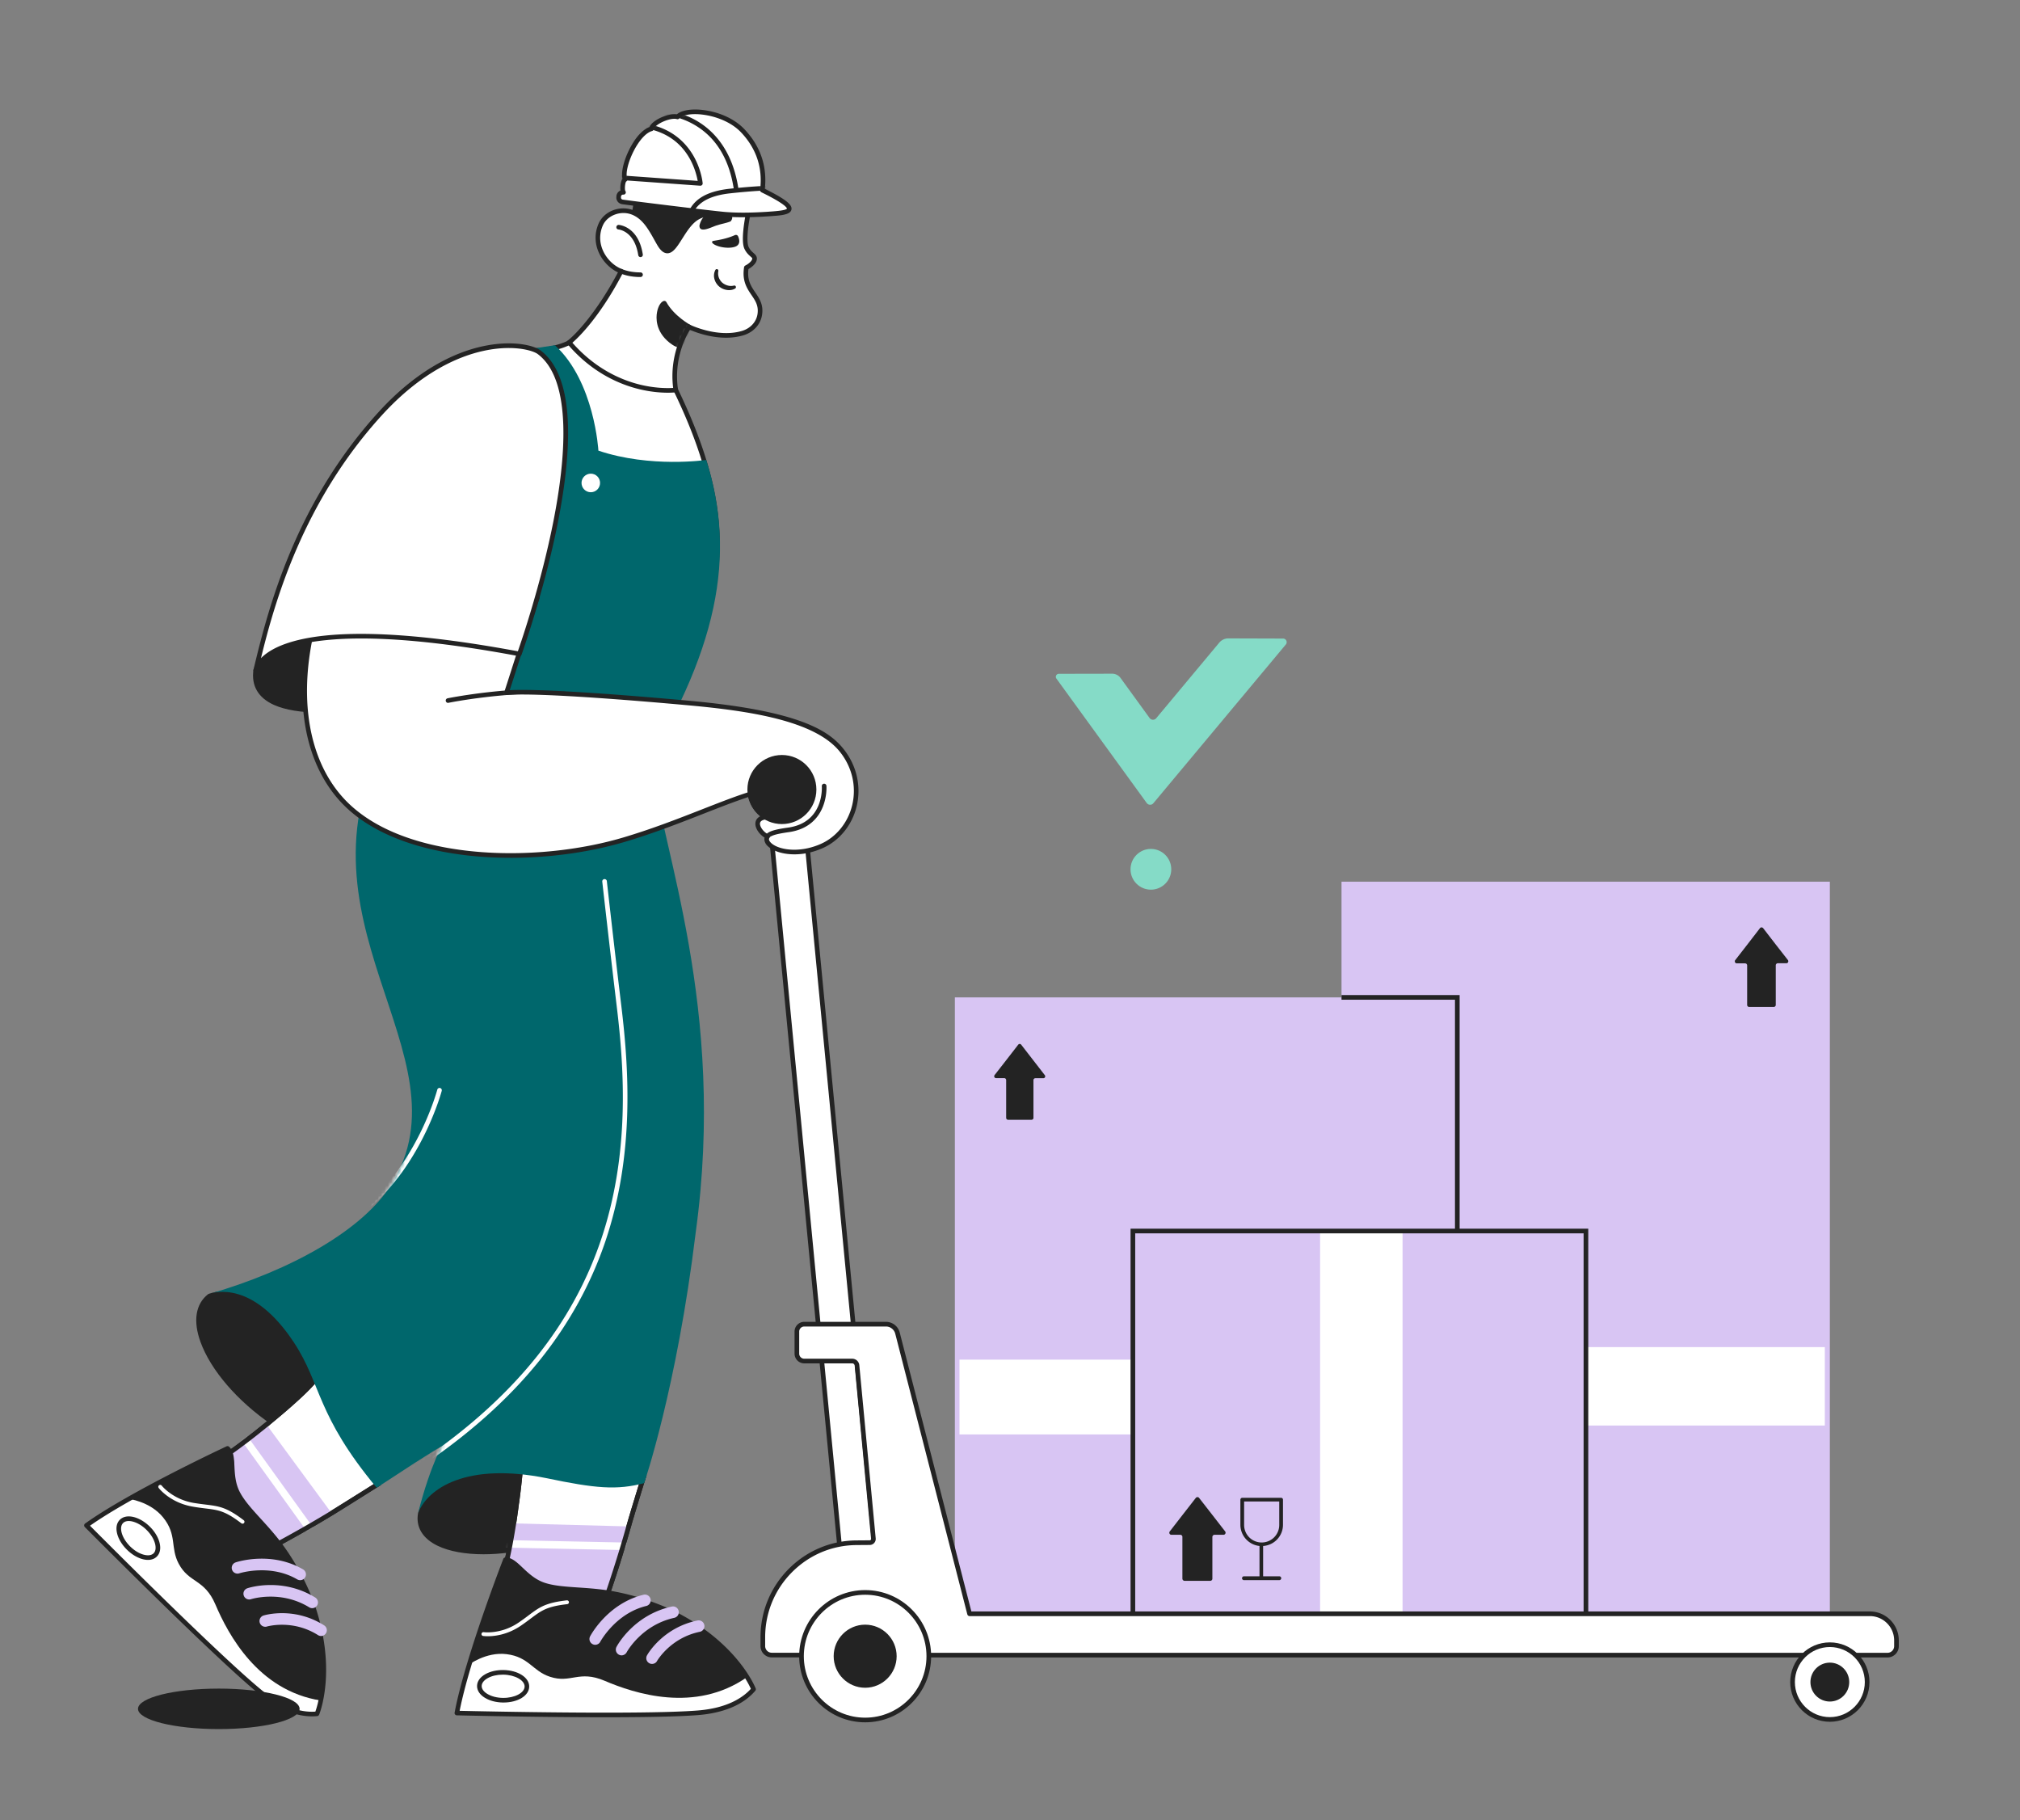<svg width="595" height="536" fill="none" xmlns="http://www.w3.org/2000/svg"><rect width="100%" height="100%" fill="#808080" stroke="none"/><defs><clipPath id="b"><path transform="translate(220.15 222.34)" fill="#fff" fill-opacity="0" d="M0 0h339.15v284.874H0z"/></clipPath><clipPath id="c"><path transform="translate(24.792 32.26)" fill="#fff" fill-opacity="0" d="M0 0h228.083v473.467H0z"/></clipPath><clipPath id="k"><path transform="translate(40.658 497.29)" fill="#fff" fill-opacity="0" d="M0 0h47.6v11.911H0z"/></clipPath><clipPath id="l"><path transform="translate(220.15 222.34)" fill="#fff" fill-opacity="0" d="M0 0h20.329v20.348H0z"/></clipPath><clipPath id="m"><path transform="translate(311 188)" fill="#fff" fill-opacity="0" d="M0 0h68v49H0z"/></clipPath><clipPath id="a"><path fill="#fff" fill-opacity="0" d="M0 0h595v536H0z"/></clipPath></defs><path d="M0 0h595v536H0z"/><g clip-path="url(#a)"><path d="M220.15 222.34H559.3v284.875H220.15z"/><g clip-path="url(#b)"><path d="M538.99 476.14H395.15V259.65h143.84v216.49z" fill="#D8C5F3"/><path d="M537.51 419.81H395.22v-23.1h142.29v23.1z" fill="#FFF"/><path d="M514.04 283.71c.08 0 .15.01.22.04.08.03.14.07.19.13.06.05.1.11.13.19.03.07.05.14.05.22v11.66a.583.583 0 00.58.58h7.23a.533.533 0 00.43-.16c.06-.05.1-.12.14-.19.03-.07.04-.15.05-.23v-11.69c0-.16.07-.31.19-.42a.59.59 0 01.42-.17h2.49c.14.01.27-.03.37-.12.06-.05.11-.11.15-.17.04-.07.06-.14.07-.22.01-.08.01-.16-.01-.23a.842.842 0 00-.11-.21l-3.51-4.49-3.78-4.9-.1-.09a.53.53 0 00-.21-.11.55.55 0 00-.22-.02.71.71 0 00-.22.07c-.07.04-.13.09-.18.15l-3.78 4.9-3.51 4.52c-.09.1-.13.24-.12.37 0 .08.01.15.04.22s.07.14.13.19c.05.06.11.1.19.13.07.03.14.05.22.04h2.46v.01z" fill="#232323"/><path d="M281.26 293.72h147.99v182.42H281.26V293.72z" fill="#D8C5F3"/><path d="M282.62 400.4H427.9v22.03H282.62V400.4z" fill="#FFF"/><path d="M307.31 317.53a.538.538 0 00.4-.16c.05-.05.09-.11.12-.18.02-.07.04-.14.04-.21a.48.48 0 00-.12-.36l-3.34-4.31-3.61-4.66a.561.561 0 00-.38-.21.515.515 0 00-.41.12l-.09.09-3.61 4.66-3.34 4.28c-.05.06-.08.13-.1.2-.02.07-.03.14-.02.22 0 .07.03.14.06.21.04.06.09.12.14.16l.01.01c.09.08.22.12.35.11h2.37c.15 0 .3.06.41.16.11.11.17.25.18.4v11.15c0 .07.02.15.05.21.03.07.07.13.12.19.05.05.12.09.19.12.06.02.14.04.21.04h6.91c.07 0 .15-.02.21-.05.07-.02.13-.07.19-.12.05-.05.09-.11.12-.18.02-.07.04-.14.04-.21v-11.12a.56.56 0 01.56-.56h2.34z" fill="#232323"/><path d="M333.7 362.53h133.45v113.23H333.7V362.53z" fill="#D8C5F3"/><path d="M388.84 362.53h24.29v112.9h-24.29v-112.9z" fill="#FFF"/><path d="M377.91 449.01v-7.38c0-.14-.06-.28-.16-.38a.57.57 0 00-.39-.16h-11.45c-.14 0-.28.06-.38.16-.1.1-.16.24-.17.38v7.38c0 3.22 2.42 5.92 5.63 6.27v8.93h-4.6c-.15 0-.29.07-.39.18-.1.11-.16.25-.16.4.01.14.07.28.17.38.1.11.24.17.38.17h10.45c.15-.01.29-.07.39-.18a.55.55 0 00.16-.4c0-.15-.06-.28-.17-.39-.1-.1-.24-.16-.38-.16h-4.78v-8.93c3.3-.22 5.86-2.96 5.85-6.27zm-11.45 0v-6.83h10.35v6.83a5.17 5.17 0 01-5.1 5.24 5.165 5.165 0 01-5.25-5.09v-.15zm-6.08 2.97c.08 0 .16-.01.24-.04.07-.03.14-.08.19-.14.06-.05.11-.12.14-.19.03-.08.05-.16.05-.24 0-.14-.04-.28-.13-.39l-3.69-4.75-3.98-5.11a.611.611 0 00-.41-.23.626.626 0 00-.46.13l-.1.1-3.98 5.11-3.68 4.75c-.06.06-.09.14-.12.21a.652.652 0 00.05.47.7.7 0 00.15.19h.01c.11.09.25.14.39.13h2.62c.08 0 .16.02.24.06.08.03.15.08.2.14.06.06.11.13.14.21.02.07.04.16.03.24v12.26c0 .17.07.33.18.45.12.12.27.19.44.2h7.6c.08-.01.16-.02.24-.06.08-.03.15-.08.2-.14.06-.06.11-.13.13-.21.03-.07.05-.16.04-.24v-12.26c0-.17.07-.33.18-.45.12-.12.27-.19.44-.2h2.65z" fill="#232323"/><path d="M467.83 476.45H333.01V361.84h134.82v114.61zm-133.45-1.38h132.08V363.21H334.38v111.86z" fill="#232323"/><path d="M429.94 362.53h-1.37v-68.12h-33.42v-1.37h34.79v69.49z" fill="#232323"/><path d="M257.75 456.89h-10.3l-21.4-222.58h10.31l21.39 222.58z" fill="#FFF"/><path d="M257.75 457.57h-10.3a.65.65 0 01-.46-.18.626.626 0 01-.22-.44l-21.4-222.57a.672.672 0 01.18-.53c.06-.07.14-.12.22-.16.09-.04.19-.06.28-.06h10.31c.17 0 .33.06.46.18.12.11.2.27.22.44l21.39 222.57c.01.1 0 .19-.03.28-.03.09-.08.18-.14.25a.6.6 0 01-.23.16c-.09.04-.18.06-.28.06zm-9.68-1.37H257L235.74 235h-8.93l21.26 221.2z" fill="#232323"/><path d="M558.61 483.09v1.69c0 1.46-1.18 2.65-2.64 2.65H273.56v-.02l.02-.01h-46.25c-1.45 0-2.64-1.18-2.64-2.64v-2.58c0-15.32 12.35-27.76 27.64-27.86l3.84-.02c.15 0 .3-.03.45-.1a1.07 1.07 0 00.59-.66c.05-.15.07-.31.05-.46l-4.83-51.01c-.04-.34-.21-.66-.46-.9-.26-.23-.6-.36-.95-.36H236.9a2.172 2.172 0 01-2.17-2.17v-6.51a2.172 2.172 0 012.17-2.17h24.06c1.6 0 3 1.09 3.4 2.64l21.23 82.65h265.19c4.32 0 7.83 3.51 7.83 7.84z" fill="#FFF"/><path d="M555.97 488.11H273.56c-.06 0-.12-.01-.18-.02h-46.05c-1.83 0-3.32-1.5-3.32-3.33v-2.58c0-7.59 2.94-14.73 8.28-20.12 5.34-5.38 12.46-8.38 20.03-8.42l3.85-.03c.16 0 .26-.08.31-.13.04-.06.12-.17.1-.33l-4.83-51.01a.735.735 0 00-.73-.64H236.9c-1.58 0-2.86-1.29-2.86-2.86v-6.51c0-1.57 1.28-2.86 2.86-2.86h24.06c.93 0 1.83.31 2.57.88a4.22 4.22 0 011.49 2.28l21.1 82.13h264.66c4.69 0 8.52 3.83 8.52 8.53v1.69c0 1.84-1.5 3.33-3.33 3.33zm-282.2-1.37h282.2c1.08 0 1.96-.88 1.96-1.96v-1.69c0-3.95-3.21-7.16-7.15-7.16H285.59c-.15 0-.3-.05-.41-.14a.723.723 0 01-.25-.37l-21.23-82.65c-.16-.61-.51-1.15-1.01-1.53-.49-.39-1.1-.6-1.73-.59H236.9c-.82 0-1.49.66-1.49 1.48v6.51c0 .82.67 1.49 1.49 1.49h14.12c.52 0 1.02.19 1.4.53.39.35.63.82.69 1.34l4.83 51.01c.06.5-.11 1-.44 1.38-.34.38-.82.59-1.33.59l-3.84.03c-7.21.04-13.98 2.89-19.07 8.02-5.08 5.12-7.88 11.93-7.88 19.15v2.58c0 1.08.88 1.96 1.95 1.96h46.26c.06 0 .12 0 .18.02z" fill="#232323"/><path d="M273.59 487.74c0 10.37-8.4 18.79-18.75 18.79-10.36 0-18.75-8.42-18.75-18.79s8.39-18.78 18.75-18.78c10.35 0 18.75 8.41 18.75 18.78z" fill="#FFF" fill-rule="evenodd"/><path d="M254.84 507.21c-10.72 0-19.44-8.73-19.44-19.47 0-10.74 8.72-19.47 19.44-19.47 10.71 0 19.43 8.73 19.43 19.47 0 10.74-8.72 19.47-19.43 19.47zm0-37.57c-9.96 0-18.07 8.12-18.07 18.1 0 9.98 8.11 18.1 18.07 18.1s18.06-8.12 18.06-18.1c0-9.98-8.1-18.1-18.06-18.1z" fill="#232323"/><path d="M263.43 487.74c0 4.75-3.85 8.61-8.59 8.61-4.75 0-8.59-3.86-8.59-8.61s3.84-8.61 8.59-8.61c4.74 0 8.59 3.86 8.59 8.61z" fill="#232323" fill-rule="evenodd"/><path d="M254.84 497.03c-5.12 0-9.28-4.17-9.28-9.29 0-5.12 4.16-9.29 9.28-9.29 5.11 0 9.27 4.17 9.27 9.29 0 5.12-4.16 9.29-9.27 9.29zm0-17.21c-4.36 0-7.91 3.55-7.91 7.92s3.55 7.92 7.91 7.92 7.9-3.55 7.9-7.92-3.54-7.92-7.9-7.92z" fill="#232323"/><path d="M549.97 495.36c0 6.08-4.91 11-10.98 11s-10.99-4.92-10.99-11 4.92-11.01 10.99-11.01 10.98 4.93 10.98 11.01z" fill="#FFF" fill-rule="evenodd"/><path d="M538.99 507.05c-6.44 0-11.67-5.24-11.67-11.69 0-6.45 5.23-11.69 11.67-11.69 6.43 0 11.67 5.24 11.67 11.69 0 6.45-5.24 11.69-11.67 11.69zm0-22.01c-5.68 0-10.3 4.63-10.3 10.32s4.62 10.32 10.3 10.32c5.68 0 10.3-4.63 10.3-10.32s-4.62-10.32-10.3-10.32z" fill="#232323"/><path d="M544.02 495.36c0 2.78-2.25 5.04-5.03 5.04-2.78 0-5.03-2.26-5.03-5.04a5.03 5.03 0 1110.06 0z" fill="#232323" fill-rule="evenodd"/><path d="M538.99 501.09c-3.15 0-5.72-2.57-5.72-5.73 0-3.16 2.57-5.73 5.72-5.73s5.71 2.57 5.71 5.73c0 3.16-2.56 5.73-5.71 5.73zm0-10.09c-2.4 0-4.35 1.96-4.35 4.36 0 2.4 1.95 4.36 4.35 4.36 2.4 0 4.35-1.96 4.35-4.36 0-2.4-1.95-4.36-4.35-4.36z" fill="#232323"/><path d="M239.56 232.41c0 5.18-4.19 9.38-9.36 9.38-5.18 0-9.37-4.2-9.37-9.38 0-5.19 4.19-9.39 9.37-9.39 5.17 0 9.36 4.2 9.36 9.39z" fill="#232323" fill-rule="evenodd"/><path d="M230.2 242.48c-5.55 0-10.05-4.52-10.05-10.07 0-5.56 4.5-10.07 10.05-10.07 5.54 0 10.05 4.51 10.05 10.07 0 5.55-4.51 10.07-10.05 10.07zm0-18.77c-4.79 0-8.69 3.9-8.69 8.7 0 4.79 3.9 8.7 8.69 8.7 4.79 0 8.68-3.91 8.68-8.7 0-4.8-3.89-8.7-8.68-8.7z" fill="#232323"/></g><path d="M24.792 32.26h228.083v473.466H24.792z"/><g clip-path="url(#c)"><path d="M188.85 436.89c-22.05 24.98-67.98 25.31-65.05 8.83 4.65-14.88 36.81-29.09 59.5-17.34l5.55 8.51z" fill="#232323"/><path d="M142.44 457.72c-5.37 0-10.1-.84-13.56-2.51-4.42-2.14-6.47-5.55-5.74-9.61 0-.03.01-.05.02-.08 2.09-6.71 9.76-13.53 20.01-17.81 13.98-5.83 29.1-5.81 40.44.07.1.05.19.13.26.23l5.54 8.51c.09.12.12.27.11.42-.01.15-.07.29-.17.4-7.66 8.69-18.95 15.23-31.78 18.43-5.24 1.3-10.43 1.95-15.13 1.95zm-17.97-11.84c-.75 4.34 2.3 6.8 5 8.11 12.17 5.87 41.95 1.22 58.52-17.16l-5.16-7.93c-10.98-5.61-25.59-5.59-39.13.06-9.88 4.12-17.24 10.6-19.23 16.92z" fill="#232323"/><path d="M185.26 449.25l-.08.24c-2.99 10.74-6.38 20.43-6.49 20.73-.11.29-.03 0-.05 0h-.14c-2.56.08-30.69.61-28.53-9.06 0-.05-.67-1.49-.67-1.55.78-3.42 1.47-7.21 2.06-11 .16-.96.29-1.93.42-2.86.14-.85.24-1.71.35-2.54.03-.24.05-.48.11-.72.37-2.73.69-5.48.96-8.23.29-3.07.48-5.66.53-7.42v-.16c.03-.59 0-1.18-.02-1.77-.78-9.16 35.58 9.19 36.03 9.51 0 0-3.57 11.54-4.48 14.83z" fill="#FFF"/><path d="M176.07 470.93c-2.43 0-6.36-.08-10.47-.51-8-.82-13.14-2.54-15.27-5.13-.99-1.19-1.35-2.56-1.07-4.06-.06-.16-.17-.39-.25-.56-.39-.88-.39-.88-.39-1.06 0-.05.01-.1.02-.15.73-3.24 1.42-6.93 2.04-10.96.15-.84.26-1.68.38-2.5l.05-.35c.12-.75.22-1.51.31-2.24l.04-.28c.02-.24.05-.49.11-.76.37-2.72.69-5.44.95-8.17.3-3.08.48-5.63.53-7.38v-.17c.03-.56 0-1.11-.02-1.69-.13-1.54.64-2.33 1.32-2.71 2.62-1.5 9.2-.06 20.12 4.41 7.72 3.16 15.33 6.97 15.66 7.21.12.08.21.2.26.34.04.13.04.28 0 .42-.04.11-3.58 11.56-4.48 14.8 0 .01 0 .02-.01.03l-.07.23a378.122 378.122 0 01-6.5 20.76c-.05.13-.14.24-.25.32-.11.08-.25.13-.39.13h-.19c-.22 0-1.1.03-2.43.03zm-26.06-11.37c.06.15.17.38.24.55.4.88.4.88.4 1.05 0 .05-.01.1-.02.15-.26 1.18-.02 2.19.74 3.11 3.76 4.55 19.03 5.34 26.84 5.13.69-2.03 3.67-10.76 6.31-20.24.01-.01.01-.02.01-.04l.08-.22c.79-2.87 3.6-11.98 4.32-14.29-1.8-.93-8.41-4.17-15.28-6.97-13.5-5.49-17.5-5.07-18.69-4.33-.31.2-.65.53-.58 1.4v.02c.03.59.06 1.2.03 1.81v.15c-.05 1.8-.24 4.38-.54 7.49-.26 2.76-.59 5.51-.96 8.25 0 .02-.01.04-.01.06-.05.2-.07.42-.09.65l-.04.29c-.1.74-.2 1.51-.32 2.27l-.04.34c-.12.83-.24 1.68-.38 2.53-.62 3.97-1.3 7.61-2.02 10.84z" fill="#232323"/><path d="M185.18 449.52c-2.99 10.73-6.38 20.43-6.49 20.72-.11.3-.03 0-.05 0h-.14c-2.56.08-30.69.62-28.53-9.05 0-.05-.67-1.5-.67-1.55.78-3.42 1.47-7.21 2.06-11.01l33.82.89z" fill="#D8C5F3"/><mask id="d" maskUnits="userSpaceOnUse" x="149.306" y="448.639" width="35.877" height="21.74"><path d="M185.18 449.52c-2.99 10.73-6.38 20.43-6.49 20.72-.11.3-.03 0-.05 0h-.14c-2.56.08-30.69.62-28.53-9.05 0-.05-.67-1.5-.67-1.55.78-3.42 1.47-7.21 2.06-11.01l33.82.89z" fill="#000"/></mask><g mask="url(#d)"><path d="M197.46 456.76l-53.31-1.1c-.62 0-1.1-.51-1.1-1.12 0-.62.51-1.1 1.12-1.1h.03l53.28 1.1c.62 0 1.1.51 1.1 1.12 0 .61-.51 1.1-1.12 1.1z" fill="#FFF"/></g><path d="M176.07 470.93c-2.43 0-6.36-.08-10.47-.51-8-.82-13.14-2.54-15.27-5.13-.99-1.19-1.35-2.56-1.07-4.06-.06-.16-.17-.39-.25-.56-.39-.88-.39-.88-.39-1.06 0-.05.01-.1.02-.15.73-3.24 1.42-6.93 2.04-10.96.15-.84.26-1.68.38-2.5l.05-.35c.12-.75.22-1.51.31-2.24l.04-.28c.02-.24.05-.49.11-.76.37-2.72.69-5.44.95-8.17.3-3.08.48-5.63.53-7.38v-.17c.03-.56 0-1.11-.02-1.69-.13-1.54.64-2.33 1.32-2.71 2.62-1.5 9.2-.06 20.12 4.41 7.72 3.16 15.33 6.97 15.66 7.21.12.08.21.2.26.34.04.13.04.28 0 .42-.04.11-3.58 11.56-4.48 14.8 0 .01 0 .02-.01.03l-.07.23a378.122 378.122 0 01-6.5 20.76c-.05.13-.14.24-.25.32-.11.08-.25.13-.39.13h-.19c-.22 0-1.1.03-2.43.03zm-26.06-11.37c.06.15.17.38.24.55.4.88.4.88.4 1.05 0 .05-.01.1-.02.15-.26 1.18-.02 2.19.74 3.11 3.76 4.55 19.03 5.34 26.84 5.13.69-2.03 3.67-10.76 6.31-20.24.01-.01.01-.02.01-.04l.08-.22c.79-2.87 3.6-11.98 4.32-14.29-1.8-.93-8.41-4.17-15.28-6.97-13.5-5.49-17.5-5.07-18.69-4.33-.31.2-.65.53-.58 1.4v.02c.03.59.06 1.2.03 1.81v.15c-.05 1.8-.24 4.38-.54 7.49-.26 2.76-.59 5.51-.96 8.25 0 .02-.01.04-.01.06-.05.2-.07.42-.09.65l-.04.29c-.1.74-.2 1.51-.32 2.27l-.04.34c-.12.83-.24 1.68-.38 2.53-.62 3.97-1.3 7.61-2.02 10.84z" fill="#232323"/><path d="M130.93 424.28s-4.01 6.51-7.8 21.36c2.8-7.32 14.31-15.09 37.89-10.32 14.3 3 20.71 3.58 28.72 1.45 0 0 9.6-27.89 15.18-73.78 9.13-66.41-10.22-113.41-12.91-138.38-1.28-11.97-25.87-19.97-47.75-19.54-6.37 10.28-15.13 36.04.82 112.69 9.65 46.43-14.15 106.52-14.15 106.52z" fill="#00676C"/><path d="M148.88 459.33s-11.32 29.1-14.31 45.15c0 0 53.28 1.32 70.97-.08 9.59-.75 14.21-4.33 16.42-6.92 0 0-.01-.01-.01-.03a.488.488 0 01-.03-.07c-.51-1.22-5.83-13.27-23.2-22.12-2.71-1.38-11.42-5.23-21.46-6.47-6.87-.85-12.72-.57-17.11-2.06-5.59-1.89-8.12-7.5-11.27-7.4z" fill="#FFF"/><path d="M178.19 505.72c-20.59 0-43.29-.56-43.63-.57-.1 0-.2-.02-.29-.07a.548.548 0 01-.22-.18.597.597 0 01-.14-.26.708.708 0 010-.29c2.96-15.92 14.22-44.97 14.34-45.26.05-.13.13-.23.24-.31.11-.08.23-.12.37-.12 1.81-.07 3.33 1.36 5.08 3.02 1.74 1.63 3.71 3.49 6.42 4.41 2.73.92 6.06 1.15 9.92 1.41 2.25.15 4.57.31 7.07.62 11.32 1.4 20.65 6.02 21.67 6.54 17.4 8.86 22.89 20.94 23.51 22.43l.02.02c.01.04.02.07.03.09v.03h.01c.09.23.05.5-.12.69-4.41 5.17-11.61 6.75-16.88 7.16-6.08.48-16.45.64-27.4.64zm-42.8-1.9c6.73.15 53.82 1.19 70.09-.09 8.73-.69 13.33-3.78 15.69-6.38-1-2.24-6.58-13.24-22.76-21.48-1.01-.51-10.14-5.03-21.23-6.4-2.46-.31-4.76-.46-6.99-.62-3.95-.26-7.37-.5-10.26-1.48-3-1.01-5.17-3.06-6.92-4.71-1.36-1.28-2.55-2.4-3.68-2.61-1.44 3.74-11.01 28.95-13.94 43.77zm86.73-6.42l-.16.07.18-.07h-.02z" fill="#232323"/><path d="M149 458.75c2.25.55 3.63 1.79 5.05 3.18 6.98 8.47 17.44 4.19 29.46 7.57 12.65 3.4 24.87 9.71 33.32 19.9v.01c1.17 1.41 2.41 3.13 3.23 4.48-15.33 10.71-33.17 4.84-41.96 1.09-7.59-3.24-9.9.85-16.09-1.18-5.17-1.69-6.17-5.83-12.76-6.66-6.16-.78-11.36 3.25-11.36 3.25s6.62-18.83 11.11-31.64z" fill="#232323"/><path d="M148.32 501.38h-.18c-1.99-.03-3.87-.51-5.28-1.37-1.53-.92-2.36-2.17-2.34-3.52.02-1.34.88-2.57 2.43-3.45 1.44-.82 3.33-1.25 5.32-1.23 4.3.06 7.65 2.21 7.61 4.89-.03 2.65-3.34 4.68-7.56 4.68zm-.23-8.21c-1.69 0-3.27.37-4.47 1.05-1.11.63-1.73 1.45-1.74 2.29-.01.85.58 1.68 1.68 2.34 1.21.73 2.84 1.15 4.6 1.17 3.43.04 6.34-1.48 6.37-3.34.02-1.85-2.85-3.46-6.28-3.51h-.16z" fill="#232323"/><path d="M143.67 481.86c-.8 0-1.3-.07-1.36-.08a.476.476 0 01-.21-.07.572.572 0 01-.16-.15.538.538 0 01-.11-.42c.01-.07.04-.14.07-.21.04-.06.09-.12.15-.16a.538.538 0 01.42-.11c.05.01 5.14.7 10.33-2.85a73.17 73.17 0 002.9-2.1c3.18-2.38 4.93-3.7 11.25-4.42.31-.04.59.19.63.5.03.31-.19.59-.5.62-6.02.69-7.58 1.87-10.7 4.2-.84.63-1.78 1.34-2.94 2.13-3.96 2.71-7.8 3.12-9.77 3.12z" fill="#FFF"/><path d="M175.32 484.38a1.717 1.717 0 01-1.62-1.2c-.13-.43-.09-.89.12-1.29s5.23-9.72 15.77-12.26c.44-.09.89-.02 1.27.22.38.23.65.61.76 1.04.1.44.03.89-.2 1.28-.23.38-.6.66-1.03.77-9.03 2.17-13.52 10.45-13.57 10.53-.14.28-.36.51-.62.66-.27.16-.57.25-.88.25zm7.77 3.11c-.28 0-.55-.07-.79-.2a1.691 1.691 0 01-.71-2.29c.2-.38 5.05-9.42 16.3-11.88.91-.2 1.82.38 2.01 1.3.1.44.02.9-.22 1.28-.25.38-.63.64-1.07.74-9.65 2.11-13.98 10.06-14.02 10.14-.15.28-.36.5-.63.66-.26.16-.57.25-.87.25zm8.97 2.52c-.29 0-.58-.07-.83-.22a1.688 1.688 0 01-.65-2.3c.18-.33 4.62-8.15 14.88-10.27.21-.04.44-.04.66 0 .22.04.42.13.61.25s.35.28.47.46c.13.19.21.4.26.62.04.21.05.44 0 .66-.04.22-.12.43-.25.61-.12.19-.28.35-.46.47-.19.13-.39.22-.61.26-8.68 1.79-12.56 8.53-12.6 8.59-.15.27-.36.49-.62.64-.26.15-.56.23-.86.23z" fill="#D8C5F3"/><path d="M61.71 381.67c24.24-8.18 72.26 43.8 56.06 48.85-38.17 1.34-69.67-38.2-56.06-48.85z" fill="#232323"/><path d="M115.93 431.23c-12.17 0-24.87-4.13-35.97-11.74-10.06-6.9-17.87-15.97-20.89-24.26-2.26-6.2-1.47-11.21 2.22-14.1.07-.05.13-.08.21-.11 5.39-1.82 12.13-.92 20.02 2.67 6.72 3.07 13.92 7.94 20.8 14.11 5.84 5.22 10.99 11.01 14.52 16.28 2.63 3.93 5.58 9.43 4.73 13.33-.4 1.85-1.64 3.15-3.6 3.76-.05.02-.11.03-.17.03-.62.02-1.24.03-1.87.03zm-53.89-48.96c-3.11 2.52-3.72 6.95-1.7 12.5 2.89 7.91 10.7 16.95 20.39 23.6 10.87 7.45 23.3 11.5 35.2 11.5.58 0 1.15-.01 1.72-.02 1.45-.48 2.3-1.37 2.6-2.73 1.18-5.46-6.91-17.64-18.83-28.31-11.66-10.44-28.11-20.24-39.38-16.54z" fill="#232323"/><path d="M97.88 445.48l-.21.13c-9.18 5.59-17.91 10.18-18.21 10.31-.29.14 0 0-.02-.02-.03 0-.03-.03-.06-.06-.02 0-.02-.02-.02-.02-1.87-1.66-22-19.77-14.12-25.17.02-.02.53-1.49.56-1.52 2.77-1.89 5.76-4.11 8.67-6.38.75-.56 1.47-1.15 2.19-1.74.64-.51 1.28-1.04 1.92-1.55.19-.16.38-.29.54-.45 2.19-1.82 4.27-3.55 6.08-5.16 2.22-1.95 4.06-3.66 5.26-4.89l.11-.1c.4-.4 3.34-3.55 3.68-4.01 5.47-6.94 17.25 31.55 17.35 32.06-.02 0-10.91 6.86-13.72 8.57z" fill="#FFF"/><path d="M79.46 456.6c-.15 0-.29-.05-.41-.14a1.741 1.741 0 01-.21-.19c-.94-.84-4.96-4.48-8.72-8.8-5.09-5.85-7.57-10.45-7.37-13.68.09-1.49.74-2.69 1.93-3.57.05-.15.13-.37.2-.55.32-.9.32-.9.44-1.02.03-.03.06-.05.09-.08 2.63-1.79 5.53-3.93 8.64-6.36.75-.56 1.47-1.15 2.17-1.72.34-.26.65-.52.97-.78.32-.26.64-.52.96-.77.07-.06.14-.12.21-.17.1-.09.2-.16.28-.24.01-.02.03-.03.04-.04 2.16-1.8 4.25-3.54 6.07-5.15 2.24-1.97 4.05-3.64 5.23-4.85l.11-.11c.42-.42 3.31-3.53 3.62-3.94.91-1.15 1.9-1.2 2.57-1.04 2.73.64 6.13 6.26 10.4 17.18 3.15 8.08 5.54 15.97 5.59 16.19a.676.676 0 01-.34.73c-.17.1-1.69 1.06-3.45 2.16-3.36 2.11-8.44 5.3-10.23 6.39-.05.03-.09.06-.12.08-.03.02-.06.03-.08.05-.01 0-.02.01-.03.01-9.21 5.6-17.96 10.21-18.27 10.35-.09.04-.19.06-.29.06zm-13.11-27.03c-.05.15-.13.38-.19.55-.32.89-.32.89-.44 1.01-.03.03-.07.06-.1.09-.95.65-1.44 1.52-1.52 2.65-.17 2.83 2.26 7.22 7.04 12.71 3.52 4.04 7.27 7.48 8.44 8.52 1.84-.96 9.65-5.15 17.73-10.06.04-.03.08-.05.12-.08.02-.01.05-.03.08-.05 0 0 .01-.01.02-.01 1.77-1.08 6.86-4.28 10.23-6.39 1-.63 1.87-1.17 2.49-1.56.19-.12.37-.24.56-.35-.55-1.82-2.73-8.72-5.48-15.72-5.27-13.45-8.14-15.9-9.38-16.16-.29-.06-.68-.06-1.16.55-.37.49-3.33 3.66-3.74 4.07l-.11.1c-1.2 1.23-3.03 2.93-5.29 4.92-1.83 1.62-3.92 3.36-6.08 5.15-.12.12-.24.22-.36.32-.06.05-.12.1-.19.15L79 420c-.32.25-.64.51-.95.77-.32.26-.65.52-.97.77-.71.58-1.45 1.18-2.2 1.75-3.06 2.39-5.93 4.5-8.53 6.28z" fill="#232323"/><path d="M97.67 445.61c-9.18 5.59-17.91 10.18-18.21 10.31-.29.14 0 0-.02-.02-.03 0-.03-.03-.06-.06-.02 0-.02-.02-.02-.02-1.87-1.66-22-19.77-14.12-25.17.02-.02.53-1.49.56-1.52 2.77-1.89 9.82-7.29 12.73-9.56l19.14 26.04z" fill="#D8C5F3"/><mask id="e" maskUnits="userSpaceOnUse" x="63.422" y="422.753" width="34.253" height="33.234"><path d="M97.67 445.61c-9.18 5.59-17.91 10.18-18.21 10.31-.29.14 0 0-.02-.02-.03 0-.03-.03-.06-.06-.02 0-.02-.02-.02-.02-1.87-1.66-22-19.77-14.12-25.17.02-.02.53-1.49.56-1.52 2.77-1.89 5.76-4.11 8.67-6.38l23.2 22.86z" fill="#000"/></mask><g mask="url(#e)"><path d="M98.04 461.59l-30.03-41.7c-.34-.48-.24-1.15.22-1.5.48-.34 1.14-.24 1.49.22l.03.02 30.03 41.68c.35.48.24 1.14-.21 1.49-.51.35-1.18.27-1.53-.21z" fill="#FFF"/></g><path d="M79.46 456.6c-.15 0-.29-.05-.41-.14a1.741 1.741 0 01-.21-.19c-.94-.84-4.96-4.48-8.72-8.8-5.09-5.85-7.57-10.45-7.37-13.68.09-1.49.74-2.69 1.93-3.57.05-.15.13-.37.2-.55.32-.9.32-.9.44-1.02.03-.03.06-.05.09-.08 2.63-1.79 5.53-3.93 8.64-6.36.75-.56 1.47-1.15 2.17-1.72.34-.26.65-.52.97-.78.32-.26.64-.52.96-.77.07-.06.14-.12.21-.17.1-.09.2-.16.28-.24.01-.02.03-.03.04-.04 2.16-1.8 4.25-3.54 6.07-5.15 2.24-1.97 4.05-3.64 5.23-4.85l.11-.11c.42-.42 3.31-3.53 3.62-3.94.91-1.15 1.9-1.2 2.57-1.04 2.73.64 6.13 6.26 10.4 17.18 3.15 8.08 5.54 15.97 5.59 16.19a.676.676 0 01-.34.73c-.17.1-1.69 1.06-3.45 2.16-3.36 2.11-8.44 5.3-10.23 6.39-.05.03-.09.06-.12.08-.03.02-.06.03-.08.05-.01 0-.02.01-.03.01-9.21 5.6-17.96 10.21-18.27 10.35-.09.04-.19.06-.29.06zm-13.11-27.03c-.05.15-.13.38-.19.55-.32.89-.32.89-.44 1.01-.03.03-.07.06-.1.09-.95.65-1.44 1.52-1.52 2.65-.17 2.83 2.26 7.22 7.04 12.71 3.52 4.04 7.27 7.48 8.44 8.52 1.84-.96 9.65-5.15 17.73-10.06.04-.03.08-.05.12-.08.02-.01.05-.03.08-.05 0 0 .01-.01.02-.01 1.77-1.08 6.86-4.28 10.23-6.39 1-.63 1.87-1.17 2.49-1.56.19-.12.37-.24.56-.35-.55-1.82-2.73-8.72-5.48-15.72-5.27-13.45-8.14-15.9-9.38-16.16-.29-.06-.68-.06-1.16.55-.37.49-3.33 3.66-3.74 4.07l-.11.1c-1.2 1.23-3.03 2.93-5.29 4.92-1.83 1.62-3.92 3.36-6.08 5.15-.12.12-.24.22-.36.32-.06.05-.12.1-.19.15L79 420c-.32.25-.64.51-.95.77-.32.26-.65.52-.97.77-.71.58-1.45 1.18-2.2 1.75-3.06 2.39-5.93 4.5-8.53 6.28z" fill="#232323"/><path d="M115.67 213.47c-33.64 57.17 23.67 96.82-.43 135.39-8.31 13.28-29.33 25.21-53.84 32.26 1.84-.69 13.13-4 25.14 14.17 8.22 12.42 6.55 21.36 24.41 42.84C130.02 425.6 130 426.01 130 426.01s46.79-28.64 52.66-81.68c5.57-56.05-14.36-131.14-17.08-137.16-17.84-3.91-39.89-2.74-49.91 6.3z" fill="#00676C"/><mask id="f" maskUnits="userSpaceOnUse" x="61.744" y="205.649" width="125.26" height="231.955"><path d="M115.67 213.47c-33.64 57.17 23.67 96.82-.44 135.39-8.3 13.28-28.99 25.65-53.49 32.7 1.84-.7 12.79-4.44 24.8 13.73 8.22 12.42 6.14 20.83 24 42.31 32.83-20.3 20.39-13.32 20.39-13.32s-1.11 1.81-2.72 5.69c-1.44 3.48 42.86-21.15 56.55-75.61 7.46-56.89-5.89-107.01-8.66-127.65-1.95-18.29-42.49-29.42-60.43-13.24z" fill="#000"/></mask><g mask="url(#f)"><path d="M121.6 433.34c-.15 0-.29-.05-.41-.13a.714.714 0 01-.24-.35.702.702 0 01.01-.43.7.7 0 01.27-.34c14.97-9.76 27.35-20.7 36.8-32.5 8.46-10.56 14.86-22.19 19.03-34.57 8.42-24.98 6.89-49.77 4.61-68.58a5609.44 5609.44 0 01-4.27-36.8c-.01-.09 0-.18.02-.26.03-.09.07-.17.12-.24.06-.07.13-.13.2-.17a.683.683 0 011.01.52c.02.21 2.34 20.84 4.27 36.79 2.29 18.95 3.83 43.94-4.67 69.18-4.23 12.53-10.71 24.3-19.26 34.98-9.54 11.91-22.03 22.95-37.12 32.79-.11.07-.24.11-.37.11zm-12.49-78.09a.69.69 0 01-.39-.12.636.636 0 01-.24-.32.687.687 0 01-.03-.4c.04-.14.11-.26.21-.35 14.77-13.01 20.09-32.97 20.15-33.17.04-.18.16-.32.31-.41a.673.673 0 01.92.24c.09.15.12.33.08.51-.05.2-5.48 20.56-20.56 33.85-.12.11-.28.17-.45.17z" fill="#FFF"/></g><path d="M67.02 426.55s-28.3 13.16-41.55 22.67c0 0 37.53 37.86 51.26 49.1 7.45 6.1 13.26 6.72 16.64 6.38 0 0 .01-.01.02-.03 0-.02.01-.04.02-.07.01 0 .01 0 0 0 .48-1.23 4.97-13.61-1.44-32.03-1.01-2.87-4.62-11.68-11.01-19.53-4.37-5.37-8.78-9.22-10.93-13.35-2.72-5.23-.67-11.03-3.01-13.14z" fill="#FFF"/><path d="M91.87 505.45c-6.15 0-11.8-3.51-15.57-6.6-13.6-11.14-50.94-48.77-51.32-49.15a.579.579 0 01-.15-.25.57.57 0 01-.04-.29c.01-.09.04-.19.08-.27.05-.09.12-.16.2-.22 13.16-9.44 41.38-22.6 41.66-22.73a.66.66 0 01.74.11c1.35 1.21 1.46 3.29 1.58 5.7.12 2.38.26 5.08 1.58 7.63 1.33 2.55 3.58 5.03 6.19 7.89 1.51 1.66 3.08 3.38 4.67 5.34 7.2 8.85 10.74 18.65 11.12 19.73 6.41 18.42 2.04 30.93 1.45 32.47 0 .02-.01.03-.02.05-.01.02-.02.05-.03.07l-.01.03c-.05.11-.12.21-.22.28-.1.08-.22.12-.34.14-.53.05-1.05.07-1.57.07zm-65.36-56.14c4.75 4.78 38.02 38.14 50.65 48.49 3.81 3.11 9.59 6.69 15.73 6.26.83-2.31 4.41-14.11-1.56-31.27-.38-1.06-3.84-10.65-10.9-19.32-1.56-1.93-3.12-3.64-4.62-5.29-2.67-2.93-4.97-5.46-6.38-8.17-1.46-2.81-1.61-5.8-1.73-8.19-.1-1.87-.18-3.51-.85-4.44-3.62 1.7-27.97 13.27-40.34 21.93z" fill="#232323"/><path d="M67.51 426.21c1.24 1.96 1.38 3.81 1.44 5.8-.82 10.94 9.69 15.1 16.03 25.86 6.77 11.23 11.23 24.24 10.28 37.45h-.01c-.13 1.83-.42 3.93-.76 5.47-18.47-2.88-27.29-19.48-31.04-28.28-3.24-7.59-7.74-6.24-10.8-11.99-2.56-4.8-.42-8.48-4.6-13.65-3.91-4.82-10.45-5.52-10.45-5.52s17.81-9 29.91-15.14z" fill="#232323"/><path d="M43.58 459.38c-.47 0-.97-.07-1.5-.2-1.6-.41-3.27-1.4-4.68-2.8-1.42-1.39-2.44-3.04-2.87-4.64-.46-1.72-.2-3.2.75-4.16.94-.96 2.42-1.25 4.15-.81 1.6.41 3.26 1.4 4.68 2.8 1.42 1.39 2.43 3.04 2.86 4.64.46 1.72.2 3.2-.75 4.16-.65.67-1.56 1.01-2.64 1.01zm-5.66-11.45c-.7 0-1.28.2-1.67.6-.6.6-.74 1.62-.41 2.86.37 1.36 1.26 2.79 2.51 4.03 1.25 1.23 2.69 2.1 4.06 2.44 1.24.32 2.25.16 2.85-.44.59-.6.73-1.62.4-2.86-.37-1.36-1.26-2.79-2.5-4.02-1.25-1.24-2.7-2.1-4.07-2.45a4.56 4.56 0 00-1.17-.16z" fill="#232323"/><path d="M71.45 448.71a.58.58 0 01-.35-.11c-4.81-3.67-6.76-3.91-10.62-4.38-1.04-.13-2.21-.27-3.6-.51-6.66-1.1-10-5.33-10.13-5.51a.538.538 0 01-.1-.2.534.534 0 01.2-.59.566.566 0 01.41-.12c.08.01.15.03.21.07.07.04.12.09.17.15.03.04 3.23 4.06 9.43 5.09 1.36.22 2.52.37 3.54.49 3.94.49 6.12.75 11.18 4.61.09.07.16.17.2.28a.595.595 0 01-.21.63c-.1.07-.22.1-.33.1z" fill="#FFF"/><path d="M88.42 465.35c-.3 0-.6-.08-.86-.23-8.01-4.68-16.98-1.82-17.07-1.79a1.71 1.71 0 01-2.15-1.08c-.29-.89.19-1.85 1.08-2.14.42-.15 10.49-3.4 19.86 2.07.32.19.57.48.71.83.14.34.16.72.07 1.09-.1.36-.31.67-.61.9-.3.23-.66.35-1.03.35zm3.54 8.24c-.31 0-.62-.08-.88-.25-8.43-5.16-17.05-2.42-17.14-2.39-.89.29-1.85-.19-2.14-1.08-.3-.89.18-1.84 1.07-2.14.41-.14 10.17-3.3 19.98 2.72.31.19.56.48.69.82.14.35.16.73.06 1.09-.1.35-.32.67-.61.89-.3.22-.66.34-1.03.34zm2.61 8.2c-.32 0-.63-.09-.91-.27-7.49-4.72-14.96-2.54-15.03-2.52-.9.27-1.84-.23-2.12-1.13-.27-.89.23-1.84 1.12-2.12.37-.11 8.98-2.68 17.84 2.9.31.2.55.49.69.83.13.35.14.72.04 1.08-.1.35-.32.66-.61.89-.3.22-.65.34-1.02.34z" fill="#D8C5F3"/><path d="M156.54 103.25c7.01-.08 11.04-2.31 11.04-2.31s14.13 7.4 29.53 10.01c24.44 47.97 15.75 73.06-13.87 118.85-5.5 2.42-49.63-37.21-49.63-37.21l.99-58.72s13.05-25.48 21.94-30.62z" fill="#FFF"/><path d="M182.68 230.58c-2.31 0-8.25-2.8-26.75-17.95-11.6-9.51-22.66-19.43-22.78-19.53a.633.633 0 01-.16-.24.671.671 0 01-.06-.28l.99-58.72c0-.1.03-.2.08-.3.53-1.04 13.24-25.71 22.2-30.9.1-.05.22-.09.33-.09 6.73-.08 10.68-2.2 10.72-2.23.1-.05.21-.08.32-.08.11 0 .22.03.32.08.14.07 14.22 7.38 29.33 9.94a.686.686 0 01.5.36c6.17 12.11 10.21 22.75 12.36 32.53 2.14 9.73 2.48 18.93 1.04 28.13-2.87 18.3-12.57 36.09-27.31 58.87-.07.11-.17.19-.29.25-.22.09-.49.16-.84.16zm-48.39-38.29c1.65 1.47 11.85 10.56 22.51 19.29 6.79 5.56 12.43 9.89 16.76 12.87 6.55 4.5 8.63 4.85 9.25 4.77 14.56-22.52 24.15-40.12 26.97-58.13 1.41-9.03 1.08-18.07-1.02-27.62-2.11-9.59-6.07-20.03-12.1-31.91-13.94-2.43-26.92-8.77-29.08-9.86-1.11.53-4.91 2.13-10.85 2.23-8.28 4.98-20.41 28.09-21.45 30.11l-.99 58.25z" fill="#232323"/><path d="M157.9 102.5c6.58 10.07-3.83 74.49-21.57 110.3l50.47 18.15c24.92-39.07 30.13-67.42 21.23-95.5 0 0-16.43 2.43-31.77-2.74 0 0-1.12-20.35-12.8-31.04l-5.56.83z" fill="#00676C"/><path d="M176.75 142.22c0 1.51-1.22 2.74-2.73 2.74s-2.73-1.23-2.73-2.74c0-1.51 1.22-2.73 2.73-2.73s2.73 1.22 2.73 2.73z" fill="#FFF" fill-rule="evenodd"/><path d="M219.24 51.86c-2.16-1.88-1.84-2.97-4.62-2.32-.46-9.39-6.19-11.82-9.45-5.6-6.42-8.14-18.47-1.76-18.37 5.8.51 2.98 1.17 7.37 0 13.09 3.44 2.77 8.25 15.01 8.25 15.01s18.3-16.52 25.38-15.36c1.26-8.45 3.35-6.5-1.19-10.62z" fill="#232323"/><path d="M195.05 78.52c-.14 0-.27-.04-.38-.12a.59.59 0 01-.25-.31c-.05-.12-4.79-12.1-8.05-14.73a.711.711 0 01-.21-.3.729.729 0 01-.03-.36c1.2-5.88.42-10.41 0-12.85-.01-.03-.01-.07-.01-.1-.05-4.04 3.08-7.99 7.63-9.6 4.23-1.5 8.39-.52 11.31 2.62 1.42-2.21 3.32-3.27 5.19-2.86 2.71.6 4.59 3.95 4.99 8.82 1.69-.24 2.28.32 3.16 1.32.34.37.72.8 1.28 1.29l.01.01.08.08c3.27 2.96 3.29 3.23 2.52 5.82-.32 1.08-.8 2.7-1.19 5.33-.02.09-.05.17-.09.25a.72.72 0 01-.43.31c-.09.02-.18.02-.27.01-5.53-.91-19.78 10.66-24.81 15.2-.12.11-.28.17-.45.17zm-7.51-15.94c2.97 2.77 6.62 11.3 7.78 14.11 3.41-3 17.65-15.12 24.53-14.94.39-2.36.83-3.86 1.14-4.89.34-1.14.44-1.56.27-1.95-.23-.51-1-1.21-2.4-2.48l-.07-.07c-.63-.54-1.06-1.02-1.4-1.41-.83-.93-1-1.12-2.62-.74a.708.708 0 01-.56-.12.603.603 0 01-.19-.23.566.566 0 01-.08-.28c-.19-3.75-1.49-7.79-3.98-8.34-1.49-.33-3.02.77-4.19 3.02-.06.1-.13.18-.23.25-.09.06-.2.1-.31.11a.61.61 0 01-.33-.06.6.6 0 01-.27-.2c-2.55-3.24-6.45-4.34-10.42-2.93-3.93 1.39-6.75 4.85-6.73 8.25.43 2.48 1.19 7.01.06 12.9z" fill="#232323"/><path d="M223.8 92.59c-.37 2.47-2.23 4.69-5.11 5.53-7.48 2.19-15.7-1.85-15.7-1.85s-5.59 7.62-3.94 18.59c0 0-17.55 2.3-31.41-14.02 0 0 7.34-5.62 15.32-20.97-4.52-1.7-8.64-7.64-6.03-13.7 1.49-3.46 5.91-5.03 9.5-3.58 3.68 1.49 5.47 5.21 7.67 9.08 2.48 4.37 4.18 1.6 6.38-1.88 1.41-2.24 3.03-4.77 5.21-5.88 4.93-2.52 14.74-1.43 14.74-1.43s-.5 2.79-.7 4.41c-.26 2.14-.43 4.88.17 6.11 1.04 2.16 2.56 2.16 2.34 3.38-.18 1.04-1.62 2.03-2.4 2.43-1.11 7.14 4.82 8.03 3.96 13.78z" fill="#FFF"/><path d="M196.71 115.65c-1.91 0-4.84-.18-8.33-1.02-5.68-1.36-13.98-4.78-21.26-13.35a.698.698 0 01-.13-.24.61.61 0 01-.03-.27c.01-.09.04-.18.08-.26a.91.91 0 01.18-.21c2.46-1.89 8.67-8.49 14.8-20.09-2.46-1.16-4.61-3.41-5.72-6.03-.81-1.9-1.46-4.88 0-8.28 1.62-3.76 6.37-5.56 10.38-3.94 3.56 1.44 5.43 4.78 7.41 8.31.2.35.4.71.6 1.07.7 1.23 1.35 1.88 1.87 1.9h.01c.92 0 2.11-1.88 3.26-3.69l.07-.13c1.39-2.18 3.11-4.9 5.49-6.11 5.04-2.58 14.7-1.55 15.11-1.51.09.01.18.04.26.09.08.05.15.11.21.18.06.08.09.16.12.25.02.09.02.19 0 .28 0 .03-.49 2.79-.69 4.37-.34 2.81-.3 4.9.11 5.74.44.92.97 1.38 1.43 1.78.54.47 1.15 1 .97 2.01-.24 1.33-1.76 2.34-2.45 2.74-.42 3.29.77 5.05 2.03 6.91 1.19 1.75 2.43 3.56 1.98 6.54-.42 2.87-2.56 5.2-5.59 6.08-6.61 1.93-13.65-.77-15.65-1.64-1.11 1.77-4.87 8.56-3.51 17.63.01.09.01.18-.02.27-.02.08-.06.17-.11.24a.86.86 0 01-.2.18c-.08.04-.17.07-.26.08-.08.01-.95.12-2.42.12zm-28.11-14.72c6.92 7.88 14.69 11.08 20.04 12.37 4.57 1.1 8.19 1.03 9.64.94-1.33-10.73 3.93-18.06 4.16-18.37a.674.674 0 01.85-.21c.08.04 8.08 3.89 15.21 1.81 2.51-.73 4.28-2.64 4.63-4.98.36-2.45-.62-3.9-1.76-5.58-1.33-1.96-2.83-4.17-2.2-8.2.01-.11.05-.21.12-.3.06-.09.14-.16.24-.21.92-.46 1.93-1.31 2.04-1.94.04-.22.01-.28-.52-.74-.5-.45-1.2-1.05-1.76-2.22-.54-1.12-.62-3.3-.23-6.49.13-1.12.41-2.78.57-3.72-2.32-.19-9.7-.58-13.63 1.43-2.05 1.04-3.66 3.59-4.95 5.63l-.08.12c-1.48 2.34-2.75 4.37-4.44 4.32-1.07-.02-2.03-.84-3.02-2.58a58.9 58.9 0 01-.61-1.08c-1.93-3.46-3.61-6.45-6.73-7.71-3.28-1.33-7.31.18-8.62 3.21-1.28 2.97-.71 5.56-.01 7.21 1.08 2.54 3.25 4.69 5.66 5.6.09.03.17.09.24.15.07.07.12.15.16.24.03.09.05.19.04.28 0 .1-.03.19-.07.28-6.81 13.08-13.09 19.11-14.97 20.74z" fill="#232323"/><mask id="g" maskUnits="userSpaceOnUse" x="165.479" y="62.057" width="58.411" height="52.956"><path d="M223.8 92.59c-.37 2.47-2.23 4.69-5.11 5.53-7.48 2.19-15.7-1.85-15.7-1.85s-5.4 7.12-4.01 18.59c0 0-14.56 2.4-33.51-12.07 0 0 9.51-7.57 17.49-22.92-4.52-1.7-8.64-7.64-6.03-13.7 1.49-3.46 5.91-5.03 9.5-3.58 3.68 1.49 5.47 5.21 7.67 9.08 2.48 4.37 4.17 1.6 6.38-1.88 1.41-2.24 3.03-4.77 5.21-5.88 4.93-2.52 14.48.1 14.48.1s-.24 1.26-.44 2.88c-.26 2.14-.43 4.88.16 6.11 1.05 2.16 2.57 2.16 2.35 3.38-.19 1.04-1.62 2.03-2.4 2.43-1.11 7.14 4.82 8.03 3.96 13.78z" fill="#000"/></mask><g mask="url(#g)" fill="#232323"><path d="M202.99 96.27s-4.89-2.62-7.3-6.98c-1.31.41-3.66 6.62 1.93 11.09 5.85 4.67 5.37-4.11 5.37-4.11z"/><path d="M200.54 102.42c-.96 0-2.08-.5-3.34-1.51-4.19-3.35-3.97-7.39-3.67-8.97.31-1.7 1.1-3.03 1.95-3.3.15-.05.32-.04.46.01.15.06.27.17.34.31 2.28 4.12 6.98 6.68 7.03 6.71.1.05.19.13.25.23s.1.21.1.33c.03.49.2 4.79-2 5.93-.34.18-.72.26-1.12.26zm-5.01-12.07c-.27.44-.6 1.2-.73 2.25-.2 1.58-.04 4.62 3.25 7.25.92.73 2.18 1.52 2.99 1.1.99-.51 1.3-2.76 1.28-4.28-1.11-.65-4.6-2.88-6.79-6.32z"/></g><path d="M206.03 66.38c1.75-7.07 11.92-4.54 9.19-1.2-1.23.53-2.68.72-3.91 1.15-1.21.24-5.4 2.71-5.28.05zm4.03 4.57c1.13-.19 3.85-.56 6.41-1.71.17-.08.37-.08.55-.02.17.07.31.2.39.37v.01c.41.93.81 2.55-1.04 3.11-2.27.69-5.83-.19-6.56-1.2a.492.492 0 01-.06-.17c-.01-.06 0-.12.03-.18a.36.36 0 01.28-.21zm6.51 14c-.38.23-.8.39-1.24.45-.43.06-.86.05-1.29-.02-.86-.14-1.67-.52-2.32-1.1-.33-.3-.6-.65-.83-1.03a4.37 4.37 0 01-.48-1.21c-.21-.86-.1-1.76.31-2.54.05-.1.14-.18.25-.22.1-.04.21-.04.32 0 .11.04.19.11.25.21.05.1.07.21.05.32v.03c-.18.92.01 1.88.53 2.66.16.26.36.49.58.7.47.41 1.02.7 1.62.87.6.18 1.23.19 1.84.04l.02-.01a.47.47 0 01.33.03c.1.05.18.13.22.23.05.1.06.22.03.32-.03.11-.1.2-.19.27zm-27.9-9.23c-.16 0-.32-.06-.44-.17-.12-.1-.2-.25-.23-.41-1.09-7.07-5.63-7.54-5.83-7.56a.682.682 0 01-.46-.23.75.75 0 01-.16-.5c.02-.18.1-.34.24-.46.13-.12.31-.17.49-.16.23.02 5.8.52 7.06 8.7.02.1.01.2-.01.29-.03.1-.08.19-.14.26-.07.07-.15.13-.23.18-.09.04-.19.06-.29.06zm-.03 5.86c-2.77 0-4.76-.59-5.94-1.08a.744.744 0 01-.22-.14.678.678 0 01-.14-.23.583.583 0 010-.52c.03-.08.08-.15.14-.22.07-.06.14-.11.22-.14.09-.04.17-.05.26-.05s.18.01.26.05c1.07.44 2.88.97 5.42.97h.03c.18 0 .35.07.48.2.13.12.2.3.2.48s-.07.35-.2.48c-.13.12-.3.2-.48.2h-.03zM75.32 197.41c3.18-8.54 16.73-13.87 77.25-7.15-12.69 14.79-80.54 30.17-77.25 7.15z" fill="#232323"/><path d="M94.47 209.85c-5.71 0-10.46-.76-13.82-2.28-4.59-2.08-6.66-5.63-6-10.26 0-.05.01-.09.03-.14 1.99-5.32 7.44-8.33 17.67-9.73 12.32-1.7 32.04-.99 60.29 2.14.13.01.24.06.34.14.1.07.17.17.22.29.05.11.06.24.04.36-.02.12-.08.23-.16.33-4.87 5.68-18.18 11.86-33.92 15.74-9.16 2.27-17.66 3.41-24.69 3.41zm-18.49-12.27c-.54 3.99 1.22 6.93 5.23 8.75 3.69 1.68 9.32 2.4 16.27 2.09 6.41-.29 13.8-1.43 21.36-3.3 14.57-3.6 26.98-9.13 32.3-14.34-27.41-2.99-46.59-3.65-58.6-2-9.63 1.33-14.75 4.04-16.56 8.8z" fill="#232323"/><path d="M241.91 249.21c-9.53 4.13-17.65-.17-15.82-2.87-2.4-1-4.89-5.15-.51-5.72 4.99-.64 11.05-.39 11.73-3.38.66-2.87-3-4.43-5.56-4.95-8.25-1.69-26.56 8.66-48.07 15.03-25.15 7.44-62.12 6.91-80.34-9.2-20.8-18.38-16.05-57.44 3.01-85.33.5-1.21 53.1 15.55 51.89 23.32-3.15 9.24-8.93 27.71-9.07 27.89 9.52-.8 40.26 1.81 53.92 3.06 32.43 2.96 40.69 8.83 44.72 13.78 8.12 9.97 4.25 23.97-5.9 28.37z" fill="#FFF"/><path d="M150.42 252.62c-18.24 0-36.36-4.12-47.53-13.99-9.87-8.72-14.72-22.8-13.67-39.65.97-15.6 7-32.56 16.55-46.53.32-.59 1.2-.4 2.14-.21.89.18 2.13.49 3.68.93 6.82 1.91 18.75 5.91 28.83 10.19 5.64 2.39 10.06 4.59 13.14 6.55 3.88 2.45 5.63 4.51 5.35 6.3l-.03.12c-1.87 5.48-4.63 14.13-6.65 20.44a807.31 807.31 0 01-2.09 6.48c10.74-.56 40.44 1.98 53.02 3.13 32.14 2.94 40.87 8.74 45.18 14.03 3.98 4.89 5.43 11.12 3.98 17.09-1.35 5.56-5.14 10.17-10.14 12.33-4.27 1.85-7.89 1.92-10.18 1.65-2.76-.32-5.07-1.31-6.18-2.66-.58-.7-.79-1.46-.61-2.16-1.54-.93-2.91-2.82-2.69-4.42.1-.73.62-1.99 2.97-2.29 1.07-.14 2.18-.24 3.26-.33 3.67-.32 7.47-.65 7.9-2.53.13-.6.04-1.13-.29-1.64-.83-1.3-3-2.14-4.74-2.5-4.82-.98-13.39 2.38-24.24 6.62-7.04 2.76-15.03 5.89-23.51 8.4-9.99 2.95-21.75 4.65-33.45 4.65zm-43.67-99.2c-9.33 13.73-15.22 30.35-16.18 45.64-1.02 16.43 3.67 30.12 13.22 38.55 10.5 9.29 26.01 12.34 37.18 13.26 14.04 1.17 29.54-.37 42.52-4.21 8.42-2.49 16.38-5.6 23.4-8.35 11.06-4.33 19.79-7.75 25-6.69.98.2 4.27 1.01 5.61 3.09.53.82.69 1.73.47 2.68-.65 2.85-4.75 3.2-9.1 3.58-1.06.1-2.17.19-3.21.33-1.11.14-1.71.52-1.79 1.12-.15 1.04 1.13 2.73 2.48 3.3.19.08.33.24.39.43.05.2.02.41-.09.58-.09.13-.36.53.22 1.23 1.75 2.11 8.02 3.55 14.77.62 4.61-1.99 8.11-6.26 9.36-11.4 1.35-5.56 0-11.35-3.71-15.91-7.36-9.04-26.5-11.91-44.26-13.54-12.97-1.18-44.19-3.85-53.81-3.06a.667.667 0 01-.62-.29c-.06-.1-.1-.22-.11-.34a.71.71 0 01.07-.35c.15-.38 1.18-3.61 2.37-7.33 2.02-6.3 4.77-14.91 6.65-20.41.05-.54-.31-1.25-1.07-2.05-1.83-1.95-7.76-6.26-26.85-13.33-11.73-4.34-21.19-7.01-22.91-7.15zm41.89 50.14z" fill="#232323"/><path d="M158.82 103.74c-3.64-2.74-24.72-6.22-46.92 18.18-24.27 26.67-32.24 57.24-36.58 75.49 3.53-9.24 25.3-14.64 77.67-4.84 0 0 26.37-73.35 5.83-88.83z" fill="#FFF"/><path d="M75.32 198.09c-.11 0-.21-.03-.3-.07a.603.603 0 01-.23-.19.673.673 0 01-.14-.28.61.61 0 01.01-.3c2.52-10.61 5.58-22.15 10.85-34.69 6.55-15.59 15.26-29.41 25.89-41.09 22.29-24.51 43.75-21.35 47.83-18.27 4.86 3.66 7.56 10.7 8.03 20.92.37 8.07-.64 18.15-2.98 29.97-4 20.09-10.59 38.53-10.65 38.71-.06.15-.16.28-.3.36a.68.68 0 01-.46.08c-24.19-4.53-43.36-6.12-56.96-4.71-14.17 1.46-18.67 5.76-19.96 9.12-.05.13-.13.24-.25.32-.11.08-.24.12-.38.12zm74.52-95.6c-2.14 0-4.62.23-7.37.83-7.23 1.56-18.31 6.13-30.07 19.06-23.22 25.52-31.5 54.95-35.53 71.45 4.17-4.24 12.24-5.97 18.9-6.66 13.63-1.4 32.73.16 56.77 4.63 1.12-3.2 6.82-19.92 10.41-37.99 3.63-18.29 5.79-41.74-4.54-49.53-1.01-.76-4.03-1.79-8.57-1.79z" fill="#232323"/><mask id="h" maskUnits="userSpaceOnUse" x="89.76" y="152.736" width="162.437" height="99.203"><path d="M241.91 249.21c-9.53 4.13-17.65-.17-15.82-2.87-2.4-1-4.89-5.15-.51-5.72 4.99-.64 11.05-.39 11.73-3.38.66-2.87-3-4.43-5.56-4.95-8.25-1.69-26.56 8.66-48.07 15.03-25.15 7.44-62.12 6.91-80.34-9.2-20.8-18.38-16.05-57.44 3.01-85.33.5-1.21 53.1 15.55 51.89 23.32-3.15 9.24-8.93 27.71-9.07 27.89 9.52-.8 40.26 1.81 53.92 3.06 32.43 2.96 40.69 8.83 44.72 13.78 8.12 9.97 4.25 23.97-5.9 28.37z" fill="#000"/></mask><g mask="url(#h)"><path d="M131.97 206.99c-.17 0-.33-.06-.45-.18a.624.624 0 01-.22-.43c-.02-.17.02-.34.12-.47.1-.14.25-.23.42-.27.16-.03 17.15-3.48 34.05-2.67.37.02.66.34.64.72-.01.37-.33.67-.71.64-16.72-.8-33.54 2.61-33.71 2.64-.05.01-.09.02-.14.02zm93.76 42.92c-.15 0-.3-.05-.42-.15a.699.699 0 01-.24-.39c-.25-1.15-.38-2.36.29-3.32.9-1.29 2.99-1.8 6.78-2.33 10.55-1.48 9.96-11.76 9.93-12.2a.67.67 0 01.17-.49c.12-.14.28-.22.46-.23.38-.03.7.25.73.63.01.12.2 3.02-1.06 6.16-1.17 2.93-3.87 6.61-10.04 7.47-3.17.45-5.25.9-5.86 1.77-.3.43-.32 1.09-.07 2.26.02.1.02.2-.01.3-.02.1-.06.19-.13.27-.06.08-.14.14-.23.18-.1.05-.2.07-.3.07z" fill="#232323"/></g><path d="M224.57 56.01c.52-4.24.35-11-5.77-17.48-5.63-5.95-16.87-6.88-19.23-4.1-2.25-.71-7.52 1.73-7.69 3.51-4.45 1.14-9.08 11.63-7.75 14.91-.83.48-.9 3.33-.47 3.79-.18-.02-.35 0-.52.05-.16.05-.31.14-.45.25a1.28 1.28 0 00-.44.9l-.02.26c-.02.32.08.63.28.88s.48.42.8.47c1.96.32 26.08 3.28 30.1 3.63 4.52.4 9.76.16 13.07-.07 5.41-.36 11.01-.7-1.91-7z" fill="#FFF"/><path d="M218.83 63.98c-2.02 0-3.85-.08-5.47-.22-4.17-.37-28.32-3.34-30.16-3.64-.48-.08-.92-.33-1.22-.71a1.94 1.94 0 01-.43-1.35l.02-.26c.01-.27.08-.52.2-.76.12-.24.28-.45.49-.62.15-.13.32-.24.51-.32-.12-.82.02-1.76.02-1.82.11-.71.3-1.25.57-1.62-.53-2.16.59-5.84 2.03-8.69 2.36-4.67 4.72-6.12 5.93-6.56.3-.79 1.12-1.47 1.81-1.93 1.76-1.17 4.46-2.09 6.23-1.8.97-.86 2.69-1.36 4.92-1.42 4.62-.13 11.05 1.62 15.01 5.81 4.69 4.96 6.71 10.86 6 17.54 6.82 3.36 8.07 4.87 7.83 6.1-.3 1.56-3.04 1.74-6.49 1.97l-.11.01c-2.8.19-5.37.29-7.69.29zm-35.3-6.67c-.15 0-.28.05-.39.14-.07.06-.12.12-.15.2-.04.07-.06.15-.07.23l-.01.26c-.01.15.03.3.13.42.09.12.23.2.38.22 1.83.3 25.9 3.26 30.05 3.63 3.43.3 7.79.28 12.96-.07l.1-.01c1.74-.12 4.96-.34 5.26-.9 0-.17-.37-1.32-7.52-4.81a.678.678 0 01-.3-.28.661.661 0 01-.08-.41c.81-6.46-1.08-12.16-5.59-16.93-3.65-3.86-9.81-5.5-13.99-5.38-2.02.05-3.6.52-4.22 1.25-.08.1-.2.18-.33.21-.13.04-.26.04-.39 0-1.14-.36-3.71.35-5.49 1.53-.94.62-1.3 1.14-1.32 1.4a.69.69 0 01-.51.59c-1.72.44-3.81 2.73-5.45 5.99-1.63 3.23-2.41 6.6-1.84 8.01.06.15.07.32.01.47-.05.16-.16.29-.3.37-.36.29-.52 2.28-.29 2.77.08.1.14.22.15.35.02.13-.01.26-.06.38a.78.78 0 01-.28.29c-.12.07-.26.1-.4.08h-.06z" fill="#232323"/><mask id="i" maskUnits="userSpaceOnUse" x="182.231" y="32.938" width="50.542" height="31.304"><path d="M224.57 56.01c.52-4.24.35-11-5.77-17.48-5.63-5.95-16.87-6.88-19.23-4.1-2.25-.71-7.52 1.73-7.69 3.51-4.45 1.14-9.08 11.63-7.75 14.91-.83.48-.9 3.33-.47 3.79-.18-.02-.35 0-.52.05-.16.05-.31.14-.45.25a1.28 1.28 0 00-.44.9l-.02.26c-.02.32.08.63.28.88s.48.42.8.47c1.96.32 26.08 3.28 30.1 3.63 4.52.4 9.97 1.12 13.75 1.16 5.42.05 10.33-1.93-2.59-8.23z" fill="#000"/></mask><g mask="url(#i)"><path d="M203.06 64.3a.68.68 0 01-.31-.08.66.66 0 01-.24-.2.79.79 0 01-.12-.3c-.02-.1-.01-.21.03-.32 1.53-4.57 5.52-7.06 12.55-7.82 14.54-1.57 17.86-.63 18-.59a.679.679 0 11-.4 1.3c-.02 0-3.38-.88-17.46.64-8.45.91-10.56 4.38-11.4 6.91-.05.13-.14.25-.25.33-.12.08-.26.13-.4.13zm3.24-9.61h-.05l-24.07-1.72a.771.771 0 01-.26-.07.834.834 0 01-.21-.16c-.05-.07-.1-.15-.13-.23a.83.83 0 01-.03-.27c.03-.37.35-.66.73-.63l23.23 1.66c-.22-1.22-.79-3.69-2.21-6.31-2.66-4.88-6.9-7.93-12.58-9.07a.771.771 0 01-.25-.1.813.813 0 01-.18-.19.55.55 0 01-.1-.25.57.57 0 010-.26.6.6 0 01.1-.25c.05-.07.11-.13.19-.18.07-.05.15-.09.24-.1.09-.02.18-.02.27 0 7.62 1.52 11.56 6.17 13.53 9.8 2.12 3.92 2.44 7.45 2.45 7.59a.655.655 0 01-.17.52.6.6 0 01-.23.16.66.66 0 01-.27.06z" fill="#232323"/></g><mask id="j" maskUnits="userSpaceOnUse" x="182.231" y="32.938" width="50.542" height="31.304"><path d="M224.57 56.01c.52-4.24.35-11-5.77-17.48-5.63-5.95-16.87-6.88-19.23-4.1-2.25-.71-7.52 1.73-7.69 3.51-4.45 1.14-9.08 11.63-7.75 14.91-.83.48-.9 3.33-.47 3.79-.18-.02-.35 0-.52.05-.16.05-.31.14-.45.25a1.28 1.28 0 00-.44.9l-.02.26c-.02.32.08.63.28.88s.48.42.8.47c1.96.32 26.08 3.28 30.1 3.63 4.52.4 9.97 1.12 13.75 1.16 5.42.05 10.33-1.93-2.59-8.23z" fill="#000"/></mask><g mask="url(#j)"><path d="M216.85 56.48c-.16 0-.32-.06-.44-.16a.657.657 0 01-.23-.42c-1.31-8.87-5.14-15.26-11.38-18.99-4.63-2.78-8.9-2.96-8.94-2.96-.09 0-.18-.02-.26-.06a.712.712 0 01-.22-.15.79.79 0 01-.14-.23.57.57 0 01-.04-.26c0-.09.02-.18.06-.26.04-.08.09-.16.15-.22a.79.79 0 01.23-.14c.08-.03.17-.04.26-.04.19.01 4.67.2 9.6 3.15 4.54 2.72 10.31 8.39 12.02 19.97.02.09.01.19-.02.28-.02.1-.07.18-.14.26a.671.671 0 01-.51.23z" fill="#232323"/></g></g><path d="M40.658 497.29h47.6v11.91h-47.6z"/><g clip-path="url(#k)"><path d="M88.25 503.24c0 3.29-10.65 5.96-23.8 5.96-13.14 0-23.8-2.67-23.8-5.96s10.66-5.96 23.8-5.96c13.15 0 23.8 2.67 23.8 5.96z" fill="#232323" fill-rule="evenodd"/></g><path d="M220.15 222.34h20.33v20.349h-20.33z"/><g clip-path="url(#l)"><path d="M240.47 232.51c0 5.62-4.55 10.17-10.16 10.17s-10.16-4.55-10.16-10.17 4.55-10.17 10.16-10.17 10.16 4.55 10.16 10.17z" fill="#232323" fill-rule="evenodd"/></g><circle cx="339" cy="256" r="6" fill="#85DBC7"/><path d="M311 188h68v49h-68z"/><g clip-path="url(#m)"><path d="M337.78 236.49l-26.61-36.65a.831.831 0 01-.17-.45c-.01-.17.02-.33.09-.47.08-.15.19-.27.33-.36.14-.08.3-.13.46-.13l15.72-.03c.48 0 .95.11 1.37.33.43.21.8.53 1.08.91l8.57 11.81c.11.15.26.28.42.37.17.08.35.13.54.14.18 0 .37-.03.54-.11.17-.07.32-.19.44-.33l18.58-22.27c.33-.39.75-.71 1.21-.93.47-.21.98-.33 1.49-.32l16.1.05c.2 0 .4.06.57.17.17.1.3.26.38.44.09.18.12.39.09.59-.02.2-.1.39-.23.54l-39.03 46.76c-.12.15-.27.26-.44.34-.17.07-.36.11-.55.1-.18 0-.37-.05-.53-.14-.17-.09-.31-.21-.42-.36z" fill="#85DBC7"/></g></g></svg>